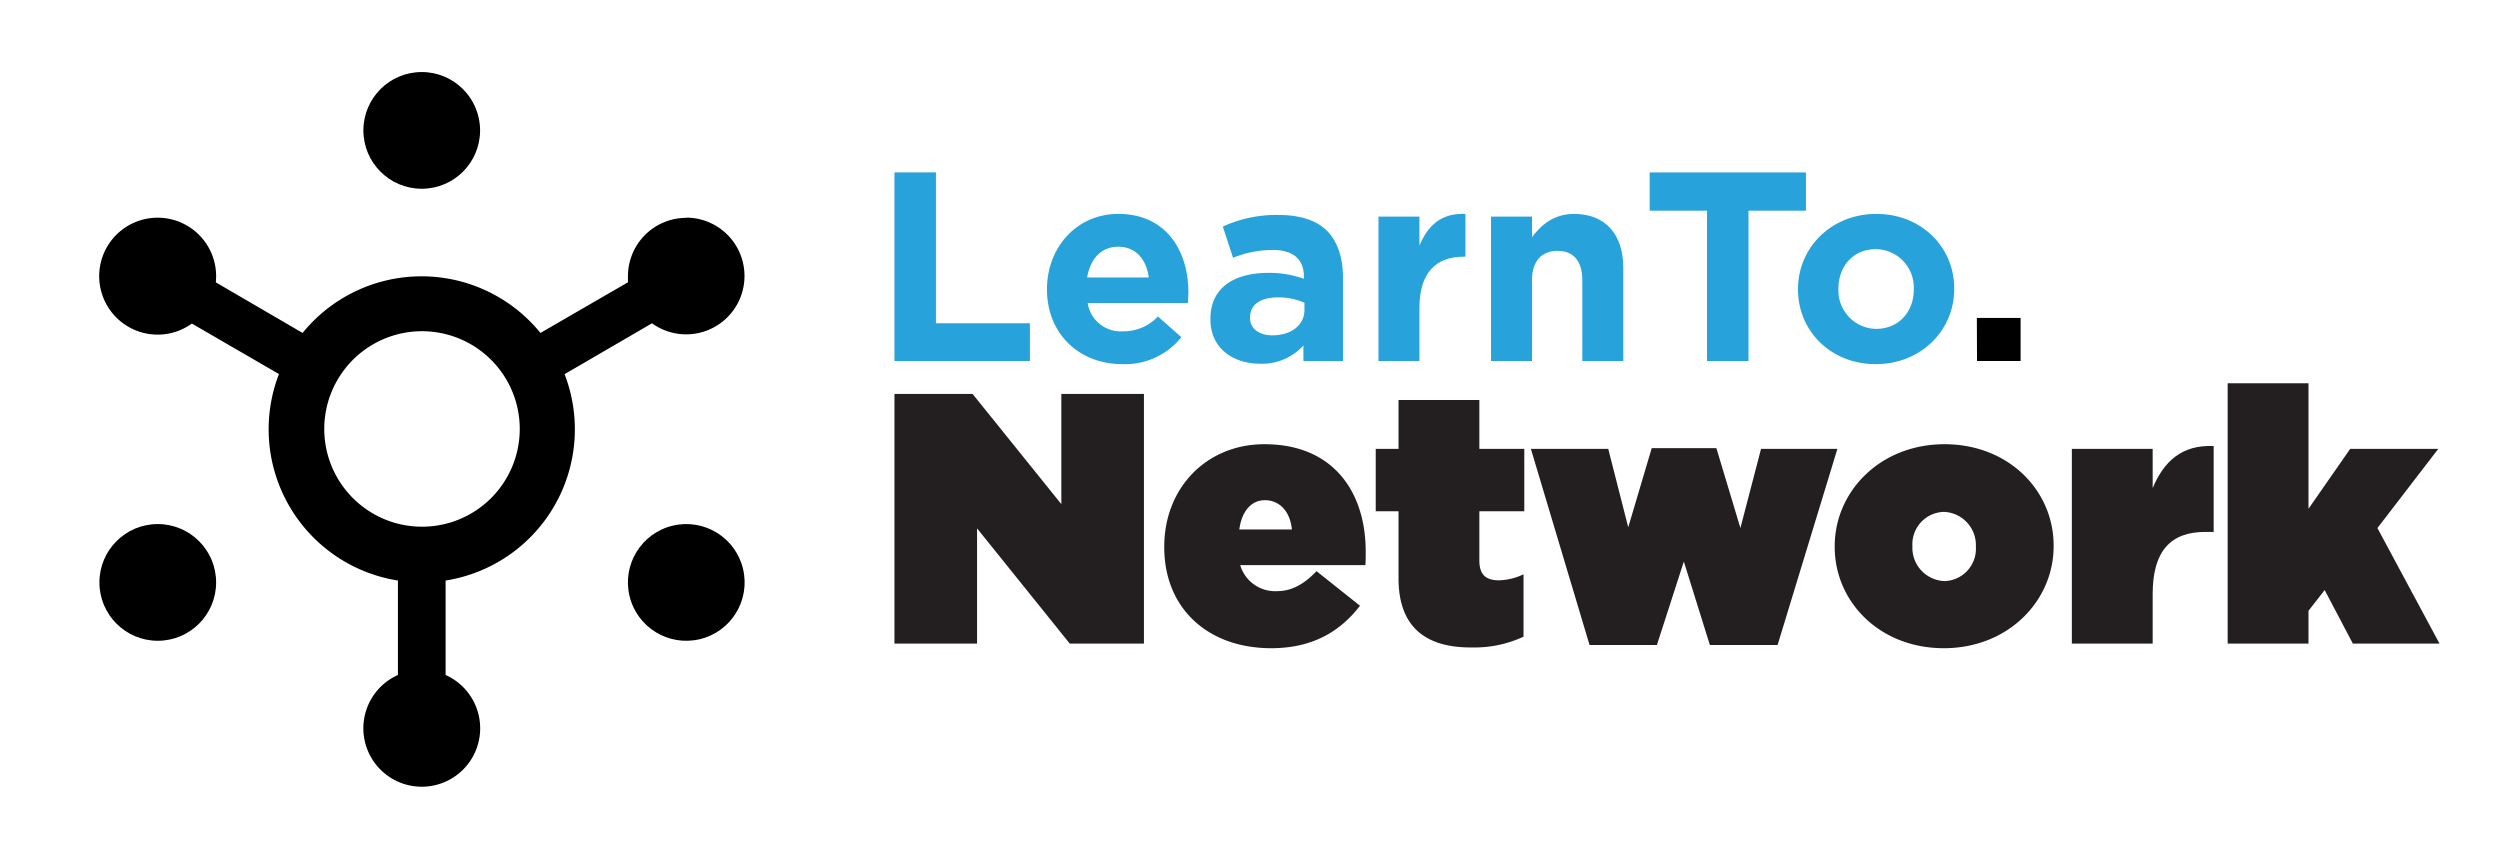 <svg xmlns="http://www.w3.org/2000/svg" viewBox="0 0 463.97 159.21"><defs><style>.cls-1{fill:#27a2db;}.cls-2{fill:#231f20;}</style></defs><title>logo_Artboard 2</title><g id="White"><g id="Logo"><circle cx="78.27" cy="24.2" r="10.83"/><circle cx="29.28" cy="108.09" r="10.83"/><circle cx="127.37" cy="108.09" r="10.83" transform="translate(-21.43 32.15) rotate(-13.28)"/><path d="M127.37,40.43a10.83,10.83,0,0,0-10.83,10.84c0,.38,0,.75,0,1.12l-16.24,9.4a28.43,28.43,0,0,0-44.14,0L40.05,52.4a10.55,10.55,0,0,0,.06-1.13,10.85,10.85,0,1,0-4.5,8.78l16.16,9.37a28.42,28.42,0,0,0,22.08,38.32v17.53a10.84,10.84,0,1,0,8.85,0V107.74a28.41,28.41,0,0,0,22.08-38.3L121,60a10.83,10.83,0,1,0,6.35-19.61ZM78.32,97.75A18.14,18.14,0,1,1,96.46,79.61,18.14,18.14,0,0,1,78.32,97.75Z"/><path class="cls-1" d="M166,32h7.7V60h17.44v7H166Z"/><path class="cls-1" d="M194.31,53.74v-.1c0-7.65,5.45-13.94,13.24-13.94,8.95,0,13,6.94,13,14.54,0,.6-.05,1.3-.09,2H201.86a6.2,6.2,0,0,0,6.54,5.25,8.78,8.78,0,0,0,6.5-2.75l4.35,3.84a13.4,13.4,0,0,1-10.95,5C200.26,67.58,194.31,61.93,194.31,53.74Zm18.89-2.25c-.45-3.4-2.45-5.7-5.65-5.7s-5.19,2.25-5.79,5.7Z"/><path class="cls-1" d="M224.64,59.29v-.1c0-5.85,4.45-8.55,10.8-8.55a19,19,0,0,1,6.55,1.1v-.45c0-3.15-2-4.9-5.75-4.9a19.71,19.71,0,0,0-7.4,1.45l-1.9-5.79a23.65,23.65,0,0,1,10.4-2.15c4.15,0,7.14,1.1,9,3s2.9,4.94,2.9,8.54V67h-7.34v-2.9a10.3,10.3,0,0,1-8.1,3.4C228.79,67.48,224.64,64.58,224.64,59.29Zm17.45-1.75V56.19a11.78,11.78,0,0,0-4.85-1c-3.25,0-5.25,1.3-5.25,3.7V59c0,2,1.7,3.24,4.15,3.24C239.69,62.23,242.09,60.29,242.09,57.54Z"/><path class="cls-1" d="M255.83,40.2h7.6v5.39c1.54-3.69,4-6.09,8.54-5.89v7.94h-.4c-5.05,0-8.14,3-8.14,9.45V67h-7.6Z"/><path class="cls-1" d="M276.72,40.2h7.6V44c1.74-2.25,4-4.3,7.84-4.3,5.75,0,9.1,3.8,9.1,9.94V67h-7.6V52c0-3.6-1.7-5.45-4.6-5.45s-4.74,1.85-4.74,5.45V67h-7.6Z"/><path class="cls-1" d="M316.8,39.1H306.16V32h29v7.1H324.5V67h-7.7Z"/><path class="cls-1" d="M333.69,53.74v-.1c0-7.7,6.2-13.94,14.54-13.94s14.45,6.14,14.45,13.84v.1c0,7.7-6.2,13.94-14.55,13.94S333.69,61.44,333.69,53.74Zm21.49,0v-.1a7.12,7.12,0,0,0-7.05-7.4c-4.34,0-6.94,3.35-6.94,7.3v.1a7.12,7.12,0,0,0,7,7.4C352.58,61,355.18,57.69,355.18,53.74Z"/><path d="M366.88,59H375v8h-8.09Z"/><path class="cls-2" d="M166,73.11h14.5l16.47,20.45V73.11H212.3v46.33H198.53l-17.2-21.38v21.38H166Z"/><path class="cls-2" d="M216.07,101.57v-.13c0-10.79,7.75-19,18.6-19,12.84,0,18.79,8.94,18.79,19.92,0,.8,0,1.72-.06,2.52H230.17a6.75,6.75,0,0,0,6.82,4.83c2.71,0,5-1.26,7.34-3.71l8.07,6.42c-3.57,4.64-8.66,7.88-16.47,7.88C224.08,120.3,216.07,112.82,216.07,101.57Zm23.69-3.31c-.33-3.44-2.38-5.43-5-5.43S230.43,95,230,98.26Z"/><path class="cls-2" d="M259.55,107.33V94.89h-4.23V83.3h4.23V74.24h15V83.3h8.34V94.89h-8.34V104c0,2.71,1.26,3.7,3.64,3.7a11.16,11.16,0,0,0,4.56-1.12v11.58a21.6,21.6,0,0,1-9.59,2C264.32,120.23,259.55,116.13,259.55,107.33Z"/><path class="cls-2" d="M284.11,83.3h14.36l3.71,14.56,4.36-14.69h12L323,98l3.83-14.7H341L329.9,119.7H317.33l-4.83-15.48-5,15.48H295Z"/><path class="cls-2" d="M340.5,101.5v-.13c0-10.19,8.47-18.93,20.38-18.93s20.25,8.61,20.25,18.8v.13c0,10.19-8.47,18.93-20.38,18.93S340.5,111.69,340.5,101.5Zm26.2,0v-.13A6.17,6.17,0,0,0,360.75,95a6,6,0,0,0-5.83,6.29v.13a6.18,6.18,0,0,0,6,6.42A6,6,0,0,0,366.7,101.5Z"/><path class="cls-2" d="M384.51,83.3h15v7.28c2.05-4.89,5.36-8.07,11.32-7.8V98.72h-1.59c-6.36,0-9.73,3.51-9.73,11.52v9.2h-15Z"/><path class="cls-2" d="M413.43,71.13h15V94.42l7.74-11.12h16.35L441.22,98l11.52,21.44H436.66l-5.23-9.93-3,3.84v6.09h-15Z"/></g></g></svg>